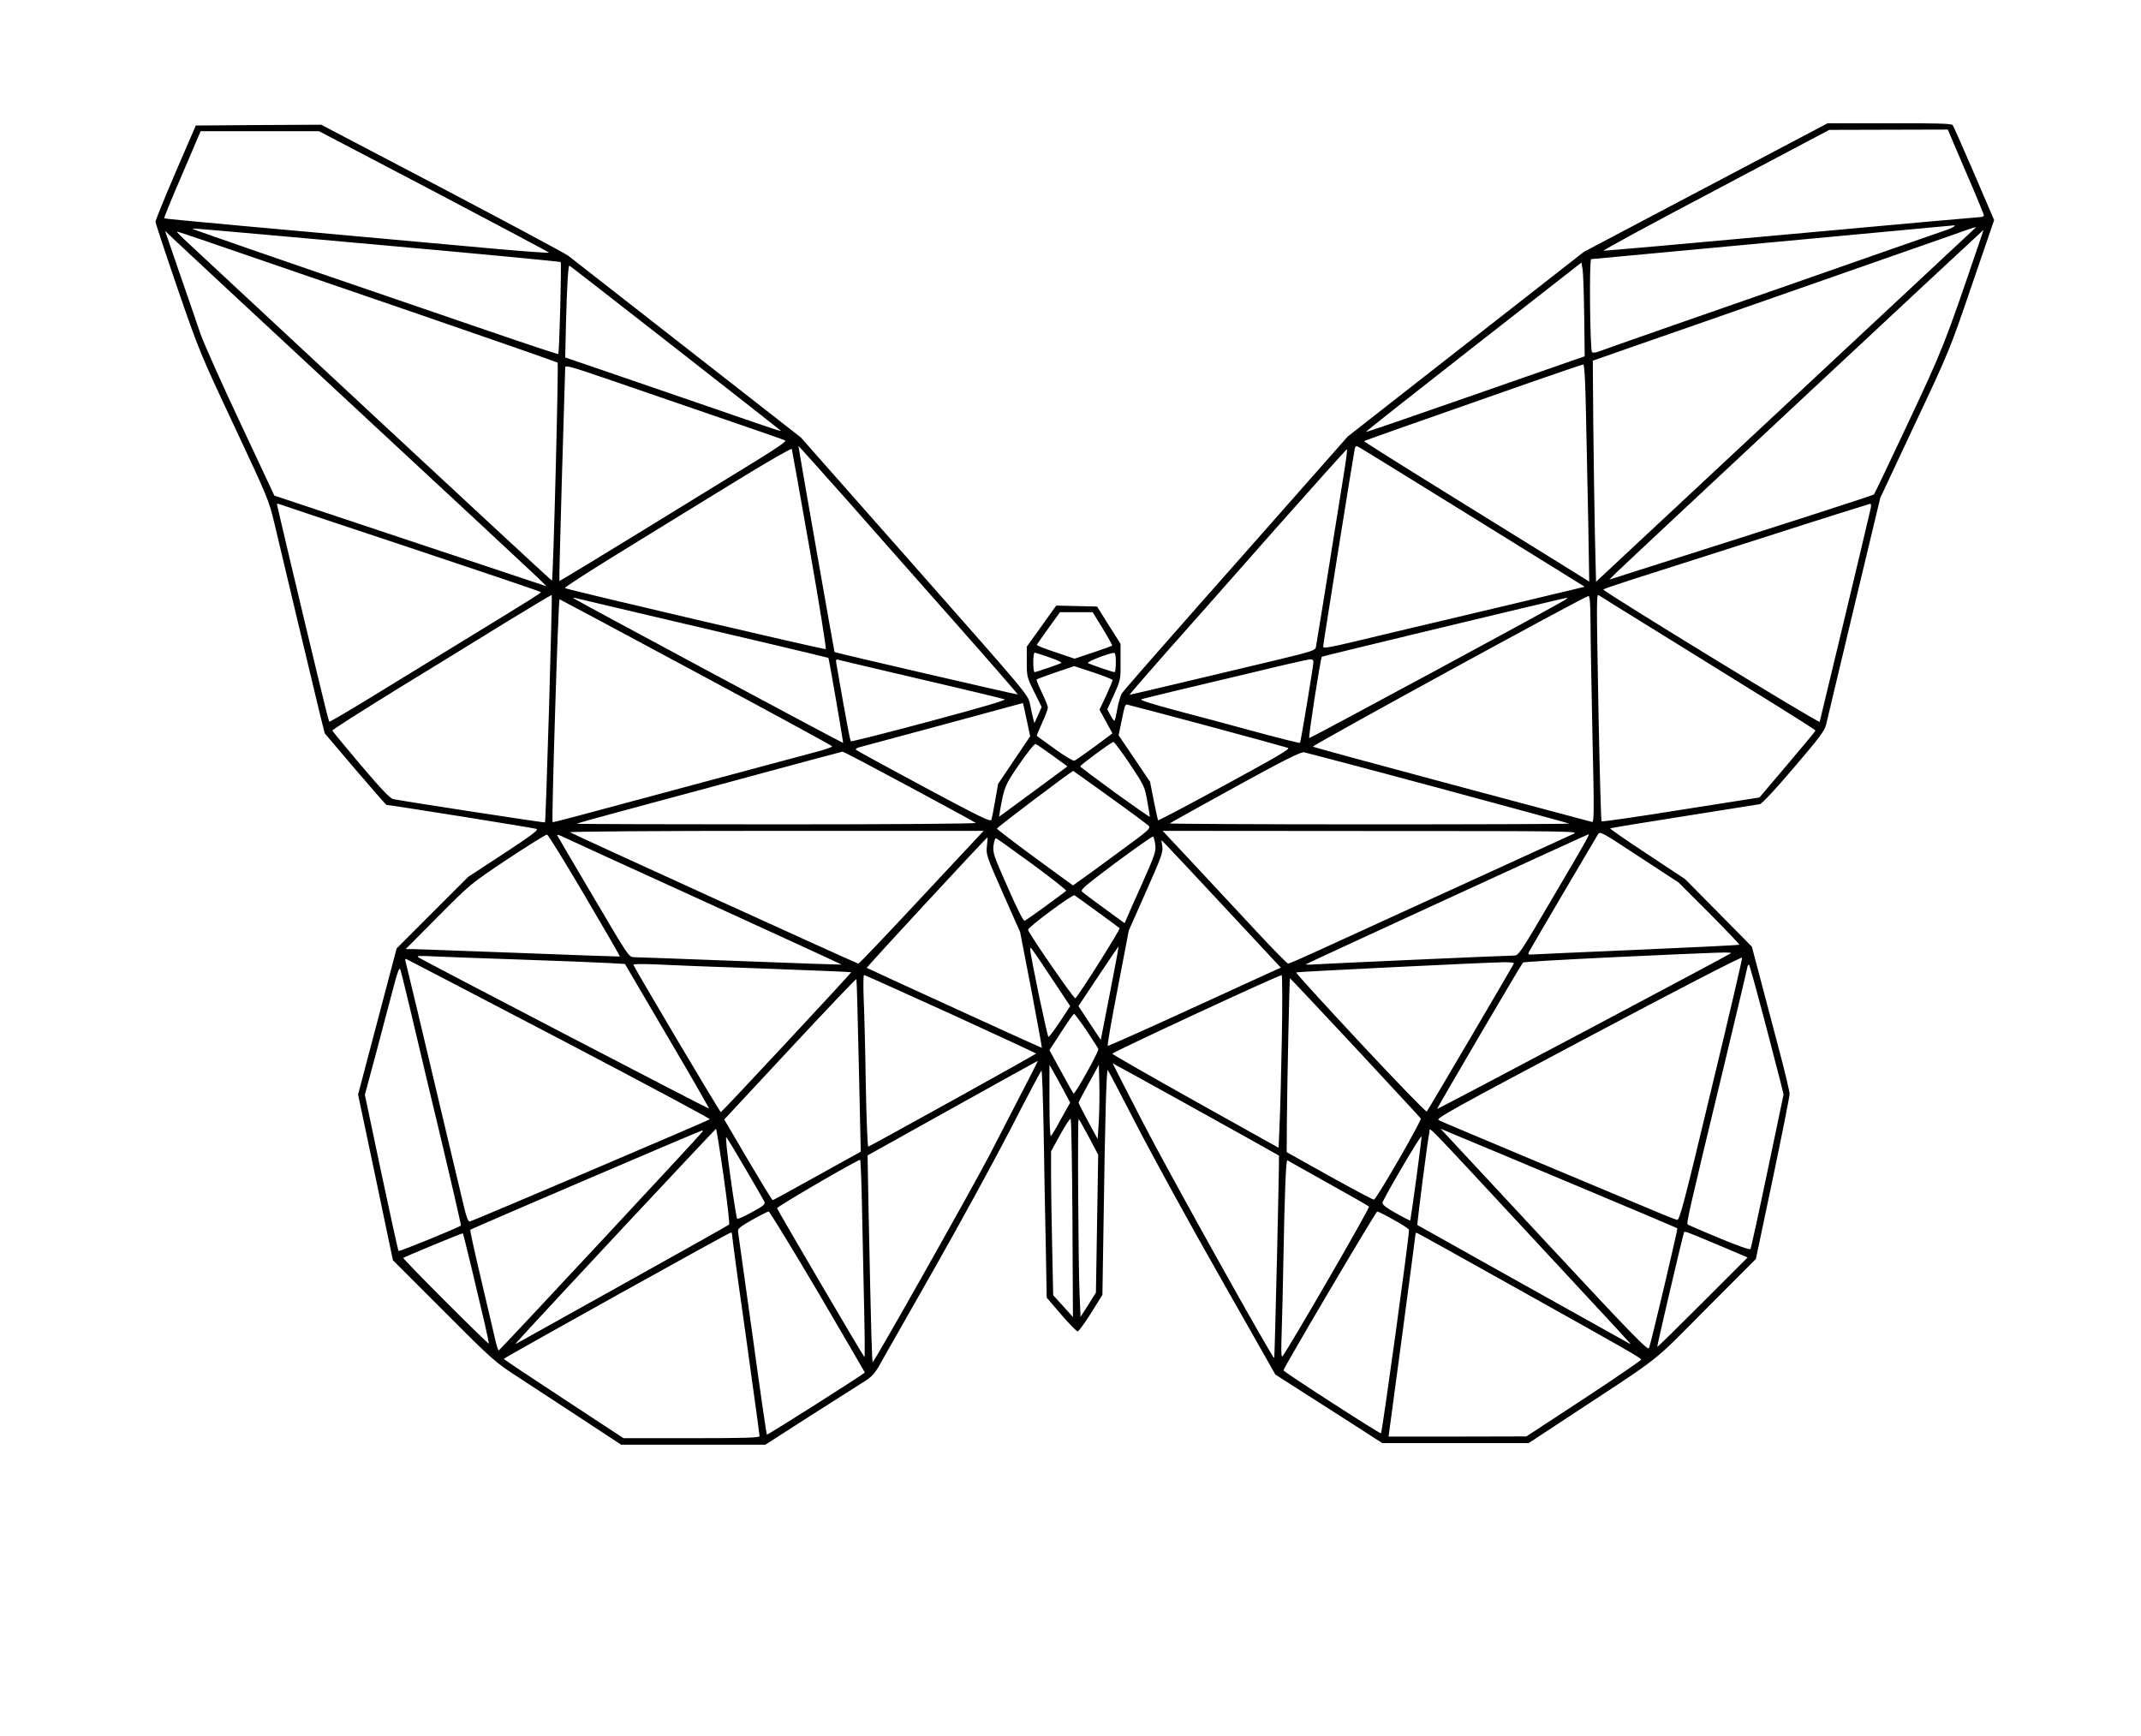 <?xml version="1.0" standalone="no"?>
<!DOCTYPE svg PUBLIC "-//W3C//DTD SVG 20010904//EN"
 "http://www.w3.org/TR/2001/REC-SVG-20010904/DTD/svg10.dtd">
<svg version="1.0" xmlns="http://www.w3.org/2000/svg"
 width="1322pt" height="1072pt" viewBox="0 0 1322 1072"
 preserveAspectRatio="xMidYMid meet">

<g transform="translate(0,1072) scale(0.1,-0.1)"
fill="#000000" stroke="none">
<path d="M10532 9562 l-752 -397 -352 -275 c-193 -151 -521 -408 -729 -570
l-377 -295 -234 -265 c-128 -146 -439 -497 -689 -780 -251 -284 -463 -527
-471 -540 -9 -14 -22 -58 -29 -97 -7 -40 -15 -73 -18 -73 -4 0 -15 16 -25 35
l-19 35 42 92 c41 92 41 95 40 203 l0 110 -73 115 -72 115 -126 3 -126 3 -91
-127 -91 -127 0 -93 c0 -91 1 -96 46 -186 l46 -93 -22 -50 -23 -50 -8 30 c-4
17 -13 56 -19 87 -11 58 -13 59 -713 852 l-702 795 -700 547 c-385 301 -716
559 -735 574 -19 15 -371 203 -781 419 l-746 391 -387 -2 -387 -3 -125 -289
c-68 -159 -124 -296 -124 -305 0 -8 61 -193 136 -411 133 -386 141 -405 350
-850 205 -438 215 -460 248 -600 19 -80 84 -354 145 -610 61 -256 123 -515
138 -576 l28 -112 188 -221 c104 -122 191 -221 194 -221 22 0 912 -142 926
-148 14 -6 -31 -40 -202 -152 l-220 -144 -221 -221 -221 -221 -119 -451 -119
-451 108 -512 107 -511 314 -314 c306 -307 316 -315 464 -411 83 -54 259 -170
391 -256 l240 -158 445 0 446 0 274 176 c151 96 302 192 335 213 50 32 67 50
101 112 23 41 171 301 329 579 158 278 371 668 474 867 102 200 189 363 192
363 3 0 9 -165 13 -367 3 -203 9 -518 13 -702 l6 -333 89 -104 c49 -57 95
-104 102 -104 7 0 44 51 83 113 l70 112 7 440 c9 645 18 957 26 948 4 -4 85
-159 180 -343 95 -184 326 -606 514 -936 l341 -601 139 -89 c77 -49 226 -144
330 -211 l191 -123 452 0 452 0 248 163 c600 395 501 318 846 664 l309 310
104 494 c57 272 104 508 104 524 0 17 -29 138 -64 270 -35 132 -87 330 -116
440 l-53 200 -206 209 -206 208 -234 155 c-128 84 -231 156 -229 158 2 3 206
36 454 75 247 39 459 73 471 75 13 3 97 93 210 226 159 186 190 227 199 267 6
26 84 351 172 722 l162 676 213 454 c212 450 216 459 352 858 l138 403 -123
287 c-68 158 -128 293 -133 300 -7 9 -97 12 -391 11 l-381 0 -753 -397z m1606
98 c62 -142 112 -264 112 -270 0 -5 -9 -10 -19 -10 -11 0 -536 -47 -1168 -105
-631 -58 -1154 -104 -1161 -103 -8 2 303 170 690 374 l703 372 366 1 366 1
111 -260z m-9458 -122 c390 -205 709 -375 710 -378 0 -3 -141 7 -312 22 -1574
142 -2060 186 -2064 190 -2 3 41 110 97 239 55 129 107 249 114 267 l14 32
365 0 366 0 710 -372z m9385 -217 c-6 -5 -30 -16 -55 -24 -25 -8 -180 -63
-345 -120 -377 -132 -822 -288 -1355 -473 -228 -80 -428 -150 -443 -156 -16
-6 -32 -7 -37 -2 -12 14 -18 574 -5 574 16 1 2239 208 2245 209 2 1 0 -3 -5
-8z m125 -15 c-8 -8 -537 -501 -1175 -1096 l-1160 -1082 -7 293 c-3 162 -8
469 -10 683 l-3 389 280 98 c154 53 514 179 800 279 882 308 945 330 1115 390
189 67 179 64 160 46z m-9860 -97 c619 -55 1128 -104 1132 -107 6 -7 -8 -562
-15 -568 -2 -2 -208 66 -458 152 -250 86 -537 184 -639 219 -490 167 -1155
397 -1159 401 -7 6 -54 10 1139 -97z m9885 -6 c-208 -611 -218 -636 -430
-1088 -114 -242 -210 -444 -214 -448 -7 -6 -516 -171 -1450 -467 l-184 -59 44
44 c50 50 2263 2115 2266 2115 1 0 -13 -44 -32 -97z m-10020 -1003 c589 -546
1095 -1017 1125 -1046 l55 -54 -841 280 -840 280 -209 446 c-116 245 -226 494
-247 552 -20 59 -77 226 -128 372 l-91 265 53 -51 c29 -28 535 -498 1123
-1044z m-932 1034 c89 -31 239 -82 332 -114 94 -32 546 -188 1005 -345 459
-158 838 -290 843 -294 7 -7 -27 -1339 -35 -1346 -2 -1 -491 452 -1088 1007
-597 556 -1119 1041 -1160 1079 -41 38 -72 69 -67 69 4 0 80 -25 170 -56z
m8519 -466 l3 -248 -55 -19 c-30 -10 -333 -116 -674 -235 -340 -119 -620 -215
-622 -213 -2 2 297 238 664 525 l667 521 7 -42 c4 -23 8 -153 10 -289z m-5615
-194 c357 -279 650 -509 653 -512 9 -9 -24 2 -490 163 -250 86 -542 186 -647
222 l-193 66 5 221 c6 221 13 346 21 346 2 0 295 -228 651 -506z m243 -421
c234 -80 431 -148 439 -153 8 -4 -51 -46 -175 -122 -104 -64 -420 -258 -703
-432 -283 -174 -516 -315 -517 -313 -2 1 6 295 16 652 11 358 20 658 20 667 0
14 41 3 248 -68 136 -47 438 -151 672 -231z m5383 10 c4 -170 10 -471 14 -671
l6 -363 -159 99 c-87 54 -401 248 -697 432 -296 183 -536 334 -534 336 3 4
223 81 1027 363 173 60 320 110 326 111 7 0 13 -96 17 -307z m-3882 -1302
c207 -234 375 -428 374 -429 -3 -3 -1125 257 -1132 262 -2 1 -223 1262 -223
1272 0 3 136 -149 303 -337 166 -189 471 -534 678 -768z m3147 687 c356 -221
665 -412 687 -426 l40 -25 -155 -37 c-85 -21 -369 -88 -630 -150 -261 -62
-555 -131 -652 -155 -144 -34 -178 -39 -178 -28 0 16 187 1184 195 1221 5 19
8 21 26 11 12 -6 312 -191 667 -411z m-4058 -222 c59 -336 103 -612 99 -614
-11 -4 -1601 368 -1611 377 -5 4 164 112 374 241 210 129 526 324 703 432 176
108 322 192 324 186 2 -6 52 -286 111 -622z m3300 482 c-119 -746 -171 -1066
-175 -1085 -4 -19 -31 -27 -237 -77 -356 -85 -908 -216 -913 -216 -3 0 99 118
227 263 128 144 431 486 672 760 242 273 441 495 443 493 3 -2 -5 -64 -17
-138z m-5762 -472 c441 -147 802 -269 802 -272 0 -6 -38 -30 -430 -270 -195
-119 -471 -289 -614 -376 -142 -87 -261 -157 -263 -154 -3 3 -34 126 -69 273
-110 455 -254 1065 -254 1070 0 3 6 3 13 1 6 -3 373 -125 815 -272z m9011 237
c-23 -104 -310 -1300 -313 -1310 -4 -11 -1336 804 -1336 817 0 3 73 28 163 57
89 28 457 146 817 261 360 116 660 210 666 211 9 1 9 -10 3 -36z m-8159 -1228
c-12 -385 -22 -701 -25 -703 -3 -3 -856 128 -937 144 -19 4 -73 60 -200 210
-95 112 -174 208 -176 213 -1 5 183 122 410 262 227 139 532 326 677 416 146
89 266 161 268 159 2 -1 -6 -317 -17 -701z m6905 437 c226 -140 524 -325 663
-411 138 -86 252 -158 252 -162 0 -3 -78 -97 -173 -209 l-173 -204 -484 -76
c-267 -43 -488 -75 -491 -71 -3 3 -11 285 -18 626 -14 777 -14 778 2 769 6 -5
197 -123 422 -262z m-474 91 c0 -93 6 -408 12 -700 11 -473 10 -532 -3 -528
-8 2 -397 106 -865 231 -467 125 -853 230 -858 234 -8 7 1679 929 1701 930 9
0 12 -40 13 -167z m-5881 63 c583 -136 1173 -276 1175 -278 4 -4 93 -523 91
-525 -3 -3 -1657 885 -1665 893 -3 4 3 4 14 1 11 -3 184 -44 385 -91z m5725
81 c-52 -35 -1577 -858 -1581 -854 -6 6 70 495 78 502 4 4 1488 361 1513 364
5 0 1 -5 -10 -12z m-5369 -447 c461 -247 840 -453 842 -458 1 -5 -50 -23 -115
-39 -65 -17 -338 -91 -608 -163 -909 -245 -1000 -269 -1003 -266 -7 7 35 1376
43 1376 1 0 380 -202 841 -450z m2513 269 c34 -56 60 -103 58 -105 -2 -3 -55
-22 -118 -43 l-114 -38 -118 40 c-65 21 -117 42 -115 46 2 4 35 51 73 104 l70
97 101 0 101 0 62 -101z m-329 -178 c45 -15 78 -31 74 -34 -13 -8 -156 -57
-166 -57 -4 0 -8 27 -8 60 0 33 4 60 8 60 5 0 46 -13 92 -29z m410 -31 c0 -33
-4 -60 -8 -60 -12 0 -149 47 -164 56 -11 7 127 61 160 63 8 1 12 -17 12 -59z
m-1200 -105 c272 -63 503 -119 513 -123 12 -5 -149 -52 -463 -136 -264 -71
-483 -126 -487 -123 -3 4 -23 105 -44 224 -21 120 -41 233 -44 251 -5 29 -4
33 12 28 10 -3 241 -57 513 -121z m2420 108 c-1 -29 -78 -494 -83 -500 -3 -2
-128 29 -279 70 -150 41 -373 101 -496 133 -141 38 -216 62 -205 66 10 4 106
27 213 53 107 25 332 79 500 119 168 41 315 74 328 75 15 1 22 -5 22 -16z
m-1240 -112 c0 -5 -18 -48 -40 -96 l-41 -87 40 -73 40 -73 -110 -82 c-61 -45
-117 -84 -125 -87 -7 -3 -62 30 -121 73 -60 43 -109 79 -111 80 -2 1 13 37 32
79 20 43 36 86 36 96 0 10 -17 52 -37 93 -20 42 -35 78 -32 81 3 3 57 22 119
44 l113 38 119 -39 c65 -22 118 -43 118 -47z m-531 -244 l22 -103 -99 -147
-99 -147 -18 -102 c-10 -57 -20 -111 -24 -120 -5 -14 -74 20 -416 203 -225
121 -414 224 -419 229 -5 5 3 12 20 16 32 8 1008 272 1010 273 1 1 11 -45 23
-102z m1111 -37 c267 -72 493 -134 504 -138 14 -6 -77 -59 -390 -229 -225
-122 -410 -220 -413 -218 -2 3 -14 57 -27 122 l-23 116 -97 144 -97 143 18 87
c19 94 22 103 33 103 4 0 226 -59 492 -130z m-473 -238 c88 -133 92 -140 107
-228 9 -51 16 -94 16 -97 0 -4 -97 64 -215 149 -118 86 -215 159 -215 162 1 9
192 150 205 151 6 0 51 -61 102 -137z m-478 53 l92 -67 -158 -117 c-87 -64
-182 -134 -211 -155 l-53 -39 6 39 c26 146 30 157 120 287 51 74 93 126 100
123 7 -2 54 -35 104 -71z m-887 -191 c222 -119 407 -220 413 -225 5 -5 -497
-9 -1230 -9 -681 0 -1236 2 -1234 4 2 2 114 34 249 70 135 36 502 135 815 220
314 85 573 155 577 155 5 1 189 -96 410 -215z m3270 -9 c441 -119 804 -218
807 -220 2 -3 -553 -5 -1234 -5 -681 0 -1235 3 -1232 6 4 4 186 105 404 225
308 169 404 217 425 214 15 -3 389 -101 830 -220z m-2030 -56 c123 -88 230
-168 240 -177 15 -16 3 -27 -175 -157 -104 -77 -213 -156 -241 -176 l-51 -36
-234 171 c-128 94 -234 175 -235 180 -1 7 460 355 471 356 1 0 102 -72 225
-161z m-813 -246 c-20 -21 -192 -206 -383 -410 -191 -205 -351 -373 -356 -373
-8 0 -1749 793 -1780 811 -9 5 534 9 1270 9 l1284 0 -35 -37z m3676 18 c-34
-16 -356 -163 -1601 -732 -83 -38 -155 -69 -160 -69 -6 0 -91 87 -190 193 -98
105 -270 290 -382 410 l-203 217 1288 -1 c1250 0 1287 -1 1248 -18z m840 -490
c104 -105 187 -192 185 -194 -3 -3 -282 -16 -620 -31 -338 -14 -631 -28 -652
-29 -33 -2 -35 -1 -26 18 12 23 403 688 424 722 14 22 17 20 256 -137 l243
-159 190 -190z m-6945 110 c121 -206 219 -375 218 -377 -2 -1 -280 9 -618 22
-338 13 -635 23 -660 24 l-45 0 200 201 c200 201 200 202 430 355 127 84 236
152 243 151 6 -1 111 -170 232 -376z m737 -36 c469 -214 851 -390 850 -391 -1
-1 -283 9 -627 22 -344 13 -639 24 -656 24 -31 0 -37 10 -250 372 -121 204
-221 375 -223 380 -2 6 10 3 25 -4 16 -8 412 -190 881 -403z m5458 398 c-3
-10 -101 -179 -217 -375 -206 -351 -211 -358 -241 -358 -47 0 -1141 -49 -1221
-54 -37 -3 -66 -3 -63 0 4 5 1731 799 1746 803 2 1 0 -7 -4 -16z m-2672 -47
c6 -41 -1 -62 -79 -238 -48 -106 -92 -205 -98 -221 l-12 -27 -125 91 c-68 49
-130 96 -138 104 -11 11 22 39 209 179 123 91 226 163 230 161 4 -3 10 -25 13
-49z m-1039 -10 c-6 -52 -3 -61 99 -292 l106 -239 69 -357 c37 -197 67 -358
65 -358 -5 0 -1076 490 -1081 494 -3 4 738 805 746 806 1 0 -1 -24 -4 -54z
m284 -114 c117 -86 209 -159 205 -162 -21 -19 -245 -182 -256 -185 -8 -3 -47
74 -105 207 -88 199 -93 214 -87 260 5 32 11 46 18 41 7 -3 108 -76 225 -161z
m1191 -272 l340 -365 -37 -16 c-20 -9 -260 -119 -531 -243 -272 -125 -498
-225 -501 -224 -4 2 24 163 62 358 l68 355 106 239 c93 210 106 243 101 279
l-6 40 29 -29 c16 -16 182 -193 369 -394z m-794 -19 c72 -52 134 -98 138 -102
7 -5 -241 -399 -273 -433 -7 -7 -285 395 -292 423 -4 14 275 221 287 213 5 -3
69 -49 140 -101z m78 -505 l-56 -287 -69 104 -69 105 123 185 c68 102 124 184
125 183 1 -1 -23 -132 -54 -290z m-360 95 l115 -173 -62 -95 c-35 -52 -67 -95
-72 -95 -7 0 -111 496 -113 542 -1 21 5 12 132 -179z m4194 153 c-10 -10
-1810 -964 -1813 -961 -3 3 519 893 530 904 4 4 266 19 584 34 649 30 708 32
699 23z m-7467 -39 c239 -8 481 -18 537 -21 l102 -6 261 -445 c144 -244 260
-446 258 -448 -3 -3 -1743 903 -1793 933 -16 10 0 12 90 7 61 -3 306 -12 545
-20z m7346 -805 c-170 -710 -195 -805 -211 -802 -9 2 -90 34 -179 72 -88 37
-411 172 -716 300 -305 128 -565 237 -577 244 -19 10 80 65 925 513 557 296
948 498 949 490 2 -6 -84 -374 -191 -817z m-7112 316 c515 -270 933 -493 929
-497 -9 -8 -1462 -627 -1482 -631 -11 -2 -23 31 -46 132 -48 200 -205 865
-280 1180 -36 151 -68 283 -71 294 -3 10 -2 17 4 15 5 -2 431 -224 946 -493z
m5894 466 c-5 -14 -530 -906 -538 -915 -4 -5 -189 186 -410 423 -221 237 -400
433 -397 436 4 4 1141 60 1285 63 35 0 62 -3 60 -7z m-4639 -32 c300 -11 546
-21 547 -23 3 -3 -796 -861 -805 -864 -5 -2 -527 878 -540 910 -2 5 50 6 125
3 71 -4 374 -16 673 -26z m6181 -300 c45 -173 92 -352 103 -396 l20 -82 -99
-472 c-54 -259 -102 -476 -105 -482 -4 -6 -77 19 -192 67 -101 42 -189 80
-195 84 -11 6 1 57 233 1021 69 289 129 540 132 558 3 18 9 30 13 25 4 -4 44
-150 90 -323z m-8315 -130 c53 -223 111 -470 131 -550 83 -348 142 -605 140
-607 -10 -11 -380 -162 -385 -157 -3 3 -51 221 -107 485 l-101 479 73 272 c39
150 87 329 105 397 24 93 35 120 41 105 4 -10 51 -201 103 -424z m3297 149
c291 -133 527 -243 526 -244 -10 -10 -1030 -575 -1037 -575 -4 0 -11 172 -15
383 -3 210 -9 448 -13 530 -3 81 -2 147 2 147 5 0 246 -109 537 -241z m2043
-149 c-4 -214 -10 -454 -14 -533 l-6 -144 -512 286 c-281 157 -513 290 -515
295 -3 7 1023 484 1046 485 4 1 5 -171 1 -389z m-2612 -170 l12 -531 -269
-149 c-148 -83 -271 -150 -275 -150 -4 0 -72 112 -153 249 l-146 249 406 436
c223 240 408 434 410 431 2 -2 9 -243 15 -535z m3064 113 c219 -236 402 -433
406 -439 7 -12 -272 -495 -289 -501 -5 -2 -128 64 -274 145 l-265 148 1 179
c2 259 16 895 19 895 2 0 183 -192 402 -427z m-1657 103 c38 -58 71 -109 72
-113 5 -14 -146 -283 -153 -275 -4 4 -39 66 -78 138 l-71 130 73 112 c39 61
75 112 79 112 4 0 39 -47 78 -104z m-404 -388 c-58 -112 -144 -280 -193 -374
-97 -188 -714 -1283 -724 -1284 -5 0 -10 169 -26 945 l-6 331 524 292 c288
160 525 292 527 292 2 0 -44 -91 -102 -202z m1591 -383 c4 -2 -26 -1247 -29
-1250 -9 -7 -647 1137 -809 1451 -104 201 -189 368 -189 369 0 2 995 -550
1027 -570z m-1330 404 l41 -77 -55 -98 c-29 -55 -58 -103 -64 -108 -5 -6 -9
73 -9 215 l0 224 23 -40 c13 -22 41 -74 64 -116z m218 -188 l-7 -114 -59 108
c-32 60 -59 112 -59 116 0 5 28 59 63 121 l62 113 3 -115 c2 -63 0 -166 -3
-229z m-163 -604 l3 -609 -61 68 -61 67 -6 291 c-4 160 -7 360 -7 444 l0 153
57 104 c32 58 61 101 64 97 4 -4 9 -281 11 -615z m101 503 l58 -110 -7 -425
-7 -426 -47 -75 -48 -75 -6 143 c-8 175 -13 1078 -6 1078 3 0 31 -50 63 -110z
m-2255 -242 c23 -161 38 -296 34 -299 -4 -4 -299 -170 -657 -369 -357 -199
-654 -365 -660 -368 -13 -8 24 33 680 737 303 324 553 590 556 591 3 0 24
-132 47 -292z m4978 -363 c624 -672 632 -680 619 -673 -62 34 -1311 732 -1313
734 -4 3 64 532 74 573 7 30 -64 102 620 -634z m273 311 c349 -146 636 -268
638 -270 4 -4 -163 -712 -175 -740 -7 -16 -106 85 -622 640 -337 362 -625 672
-639 687 l-26 28 95 -40 c52 -21 380 -159 729 -305z m-5379 329 c0 -6 -1251
-1349 -1260 -1353 -4 -1 -14 30 -23 70 -9 40 -48 207 -87 372 -39 164 -69 300
-66 303 5 6 1418 611 1429 612 4 1 7 -1 7 -4z m262 -230 c58 -99 110 -189 116
-201 10 -19 4 -25 -74 -68 -47 -26 -89 -45 -92 -41 -4 4 -23 121 -42 261 -22
154 -31 249 -25 242 7 -7 59 -94 117 -193z m4143 -64 c-19 -139 -36 -255 -37
-257 -2 -1 -42 19 -88 45 -56 31 -85 53 -84 64 2 20 237 422 241 410 2 -4 -13
-122 -32 -262z m-3422 -198 c4 -175 10 -451 13 -613 4 -162 4 -293 2 -290 -10
9 -537 908 -540 920 -2 9 490 296 513 299 3 1 9 -142 12 -316z m2877 172 c135
-75 249 -140 253 -145 8 -7 -509 -899 -535 -925 -7 -7 -8 42 -4 150 3 88 8
297 11 465 7 379 15 601 24 596 3 -2 116 -66 251 -141z m-3151 -670 c160 -273
291 -497 291 -499 0 -7 -601 -388 -605 -384 -2 2 -43 280 -89 618 -47 338 -87
624 -89 636 -3 17 13 30 87 72 50 28 96 51 102 52 6 0 142 -223 303 -495z
m3557 443 c52 -28 94 -56 94 -62 2 -38 -166 -1256 -173 -1256 -13 0 -602 380
-602 389 0 15 570 980 579 981 5 0 51 -23 102 -52z m2027 -165 l158 -67 -277
-277 c-153 -153 -279 -277 -281 -275 -3 2 148 647 163 698 6 20 -21 29 237
-79z m-7722 -129 c27 -115 63 -267 80 -338 16 -70 29 -130 27 -132 -2 -2 -123
116 -268 261 -145 145 -262 266 -260 268 10 8 365 155 368 152 2 -1 25 -97 53
-211z m1609 203 c0 -8 18 -144 40 -303 23 -159 61 -433 85 -609 25 -176 45
-326 45 -332 0 -10 -91 -13 -420 -13 l-420 0 -370 243 c-203 133 -370 244
-369 247 0 6 1391 780 1402 780 4 0 7 -6 7 -13z m4826 -321 c730 -408 786
-440 787 -451 0 -5 -159 -114 -354 -242 l-354 -232 -426 -1 -425 0 83 618 c45
339 83 623 83 630 0 8 4 12 8 10 5 -1 274 -151 598 -332z"/>
</g>
</svg>
